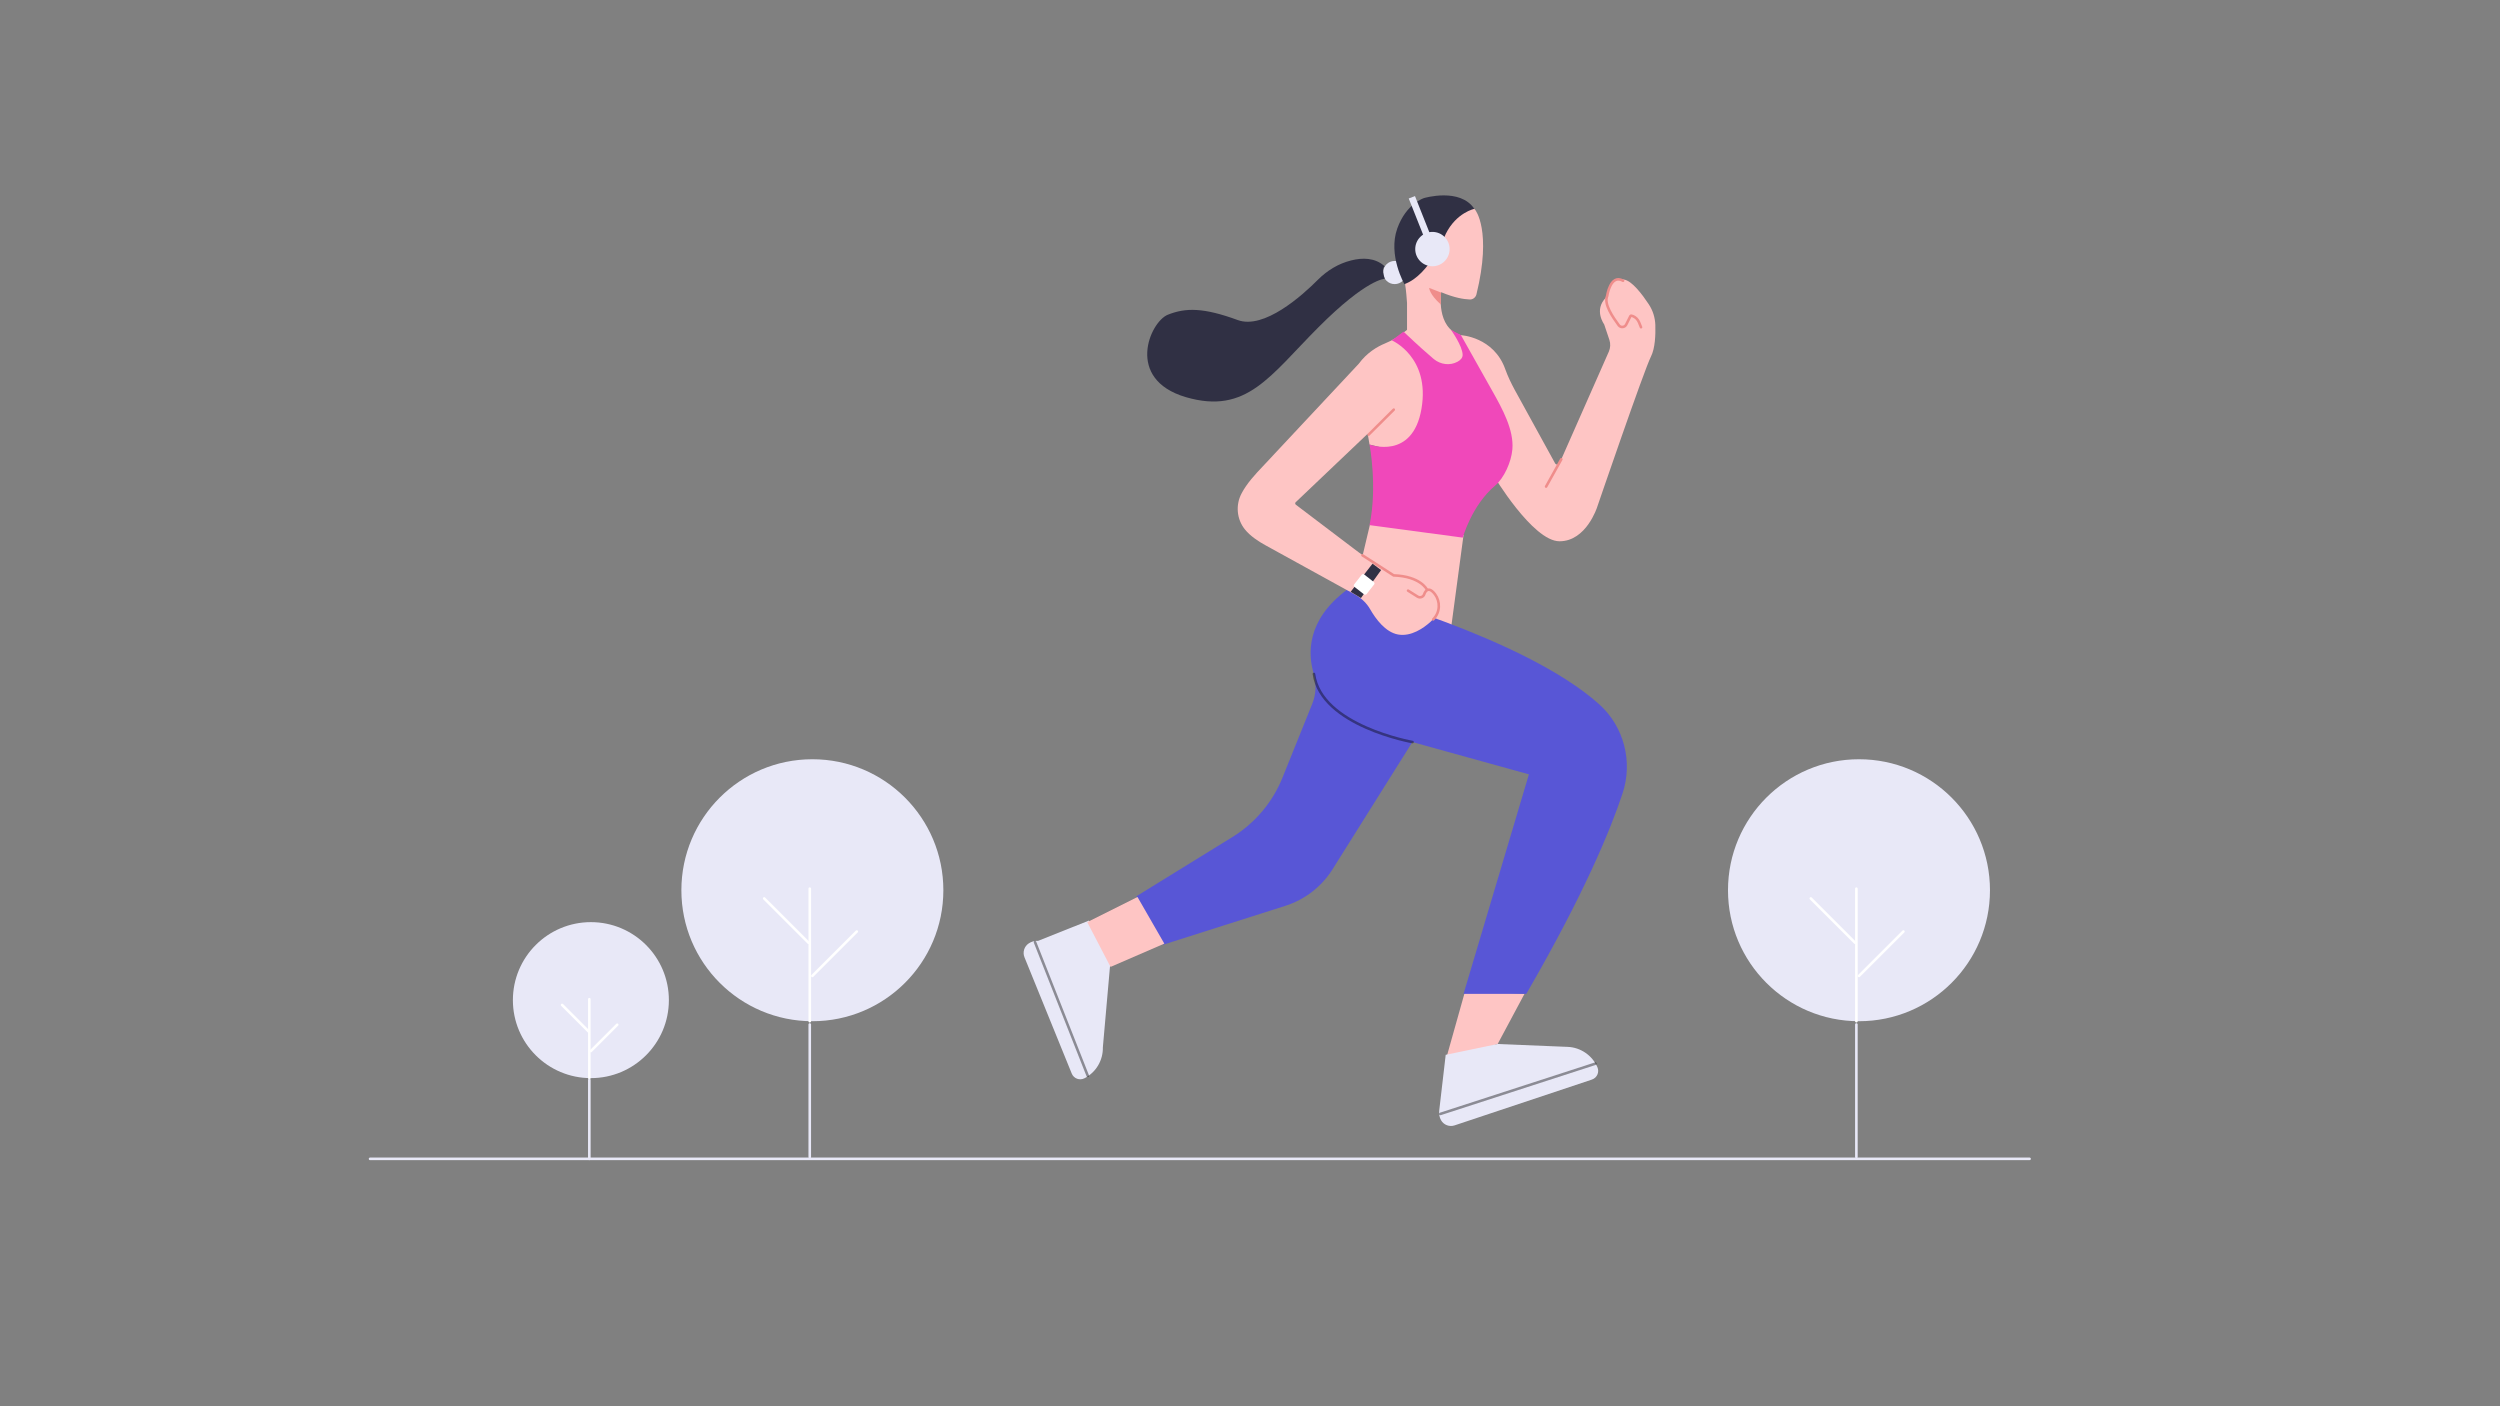 <?xml version="1.0" encoding="utf-8"?>
<!-- Generator: Adobe Illustrator 24.0.2, SVG Export Plug-In . SVG Version: 6.00 Build 0)  -->
<svg version="1.1" id="Layer_1" xmlns="http://www.w3.org/2000/svg" xmlns:xlink="http://www.w3.org/1999/xlink" x="0px" y="0px"
	 viewBox="0 0 1920 1080" style="enable-background:new 0 0 1920 1080;" xml:space="preserve">
<rect x="0" y="0" width="1920" height="1080" fill="#808080" stroke="none"/>
<style type="text/css">
	.st0{fill:#6CACEC;}
	.st1{fill:none;stroke:#000000;stroke-width:2;stroke-linecap:round;stroke-linejoin:round;stroke-miterlimit:10;}
	.st2{opacity:0.1;}
	.st3{fill:#FFFFFF;}
	.st4{fill:#FF81C4;}
	.st5{fill:#FFFFFF;stroke:#000000;stroke-width:2;stroke-linecap:round;stroke-linejoin:round;stroke-miterlimit:10;}
	.st6{fill:#5856D6;}
	.st7{fill:#FF81C4;stroke:#000000;stroke-width:2;stroke-linecap:round;stroke-linejoin:round;stroke-miterlimit:10;}
	.st8{fill:#3880BA;}
	.st9{fill:#FFFFFF;stroke:#000000;stroke-miterlimit:10;}
	.st10{fill:none;stroke:#000000;stroke-miterlimit:10;}
	.st11{fill:none;stroke:#000000;stroke-width:8;stroke-linecap:round;stroke-linejoin:round;stroke-miterlimit:10;}
	.st12{fill:url(#SVGID_1_);stroke:#F2566A;stroke-miterlimit:10;}
	.st13{fill:url(#SVGID_2_);}
	.st14{fill:none;stroke:#F2566A;stroke-miterlimit:10;}
	.st15{fill:none;stroke:#F2566A;stroke-miterlimit:10;stroke-dasharray:10.28,139.814;}
	.st16{fill:url(#SVGID_4_);stroke:#F2566A;stroke-miterlimit:10;}
	.st17{fill:url(#SVGID_5_);stroke:#F2566A;stroke-miterlimit:10;}
	.st18{fill:url(#SVGID_6_);fill-opacity:0.15;stroke:#549BF4;stroke-width:2;stroke-opacity:8.222246e-02;}
	.st19{fill:url(#SVGID_8_);fill-opacity:0.15;stroke:#549BF4;stroke-width:2;stroke-opacity:8.222246e-02;}
	.st20{opacity:0.62;fill:url(#SVGID_10_);fill-opacity:0.5;}
	.st21{opacity:0.62;fill:url(#SVGID_12_);fill-opacity:0.5;}
	.st22{opacity:0.62;fill:url(#SVGID_13_);fill-opacity:0.5;}
	.st23{opacity:0.62;fill:url(#SVGID_14_);fill-opacity:0.5;}
	.st24{opacity:0.62;fill:url(#SVGID_15_);fill-opacity:0.5;}
	.st25{opacity:0.62;fill:url(#SVGID_16_);fill-opacity:0.5;}
	.st26{opacity:0.62;fill:url(#SVGID_17_);fill-opacity:0.5;}
	.st27{opacity:0.62;fill:url(#SVGID_18_);fill-opacity:0.5;}
	.st28{fill:url(#SVGID_19_);stroke:#F2566A;stroke-miterlimit:10;stroke-dasharray:203,31,0,0,0;}
	.st29{fill:none;stroke:#F2566A;stroke-miterlimit:10;stroke-dasharray:110,0,0,0,0;}
	.st30{fill:none;stroke:#CBD6E8;stroke-miterlimit:10;}
	.st31{fill:url(#SVGID_20_);}
	.st32{fill:url(#SVGID_21_);}
	.st33{fill:url(#SVGID_22_);}
	.st34{fill:url(#SVGID_23_);}
	.st35{fill:url(#SVGID_24_);}
	.st36{fill:url(#SVGID_25_);}
	.st37{fill:none;stroke:#FFFFFF;stroke-miterlimit:10;}
	.st38{fill:url(#SVGID_27_);}
	.st39{fill:none;stroke:#FFFFFF;stroke-linecap:round;stroke-miterlimit:10;}
	.st40{fill:url(#SVGID_28_);}
	.st41{fill:url(#SVGID_29_);}
	.st42{opacity:0.36;fill:url(#SVGID_30_);enable-background:new    ;}
	.st43{opacity:0.36;fill:url(#SVGID_31_);enable-background:new    ;}
	.st44{fill:url(#SVGID_32_);fill-opacity:0.15;stroke:#549BF4;stroke-width:2;stroke-opacity:8.222246e-02;}
	.st45{fill:url(#SVGID_34_);fill-opacity:0.15;stroke:#549BF4;stroke-width:2;stroke-opacity:8.222246e-02;}
	.st46{fill:url(#SVGID_35_);fill-opacity:0.15;stroke:#549BF4;stroke-width:2;stroke-opacity:8.222246e-02;}
	.st47{fill:url(#SVGID_36_);fill-opacity:0.15;stroke:#549BF4;stroke-width:2;stroke-opacity:8.222246e-02;}
	.st48{fill:url(#SVGID_37_);fill-opacity:0.5;stroke:#FFFFFF;stroke-linejoin:round;}
	.st49{fill:url(#SVGID_38_);fill-opacity:0.15;stroke:#549BF4;stroke-width:2;stroke-opacity:8.222246e-02;}
	.st50{opacity:0.54;fill:#FFFFFF;enable-background:new    ;}
	.st51{fill:#363C61;}
	.st52{fill:none;stroke:url(#SVGID_39_);stroke-width:9;stroke-miterlimit:10;}
	.st53{fill:none;stroke:url(#SVGID_40_);stroke-width:9;stroke-miterlimit:10;}
	.st54{fill:none;stroke:#FFFFFF;stroke-width:3;stroke-miterlimit:10;}
	.st55{opacity:0.62;fill:url(#SVGID_41_);fill-opacity:0.5;}
	.st56{opacity:0.62;fill:url(#SVGID_42_);fill-opacity:0.5;}
	.st57{opacity:0.62;fill:url(#SVGID_43_);fill-opacity:0.5;}
	.st58{opacity:0.6;fill:url(#SVGID_44_);fill-opacity:0.5;}
	.st59{fill:url(#SVGID_45_);fill-opacity:0.15;stroke:#549BF4;stroke-width:2;stroke-opacity:8.222246e-02;}
	.st60{fill:url(#SVGID_46_);fill-opacity:0.15;stroke:#549BF4;stroke-width:2;stroke-opacity:8.222246e-02;}
	.st61{fill:url(#SVGID_47_);fill-opacity:0.15;stroke:#549BF4;stroke-width:2;stroke-opacity:8.222246e-02;}
	.st62{fill:url(#SVGID_48_);fill-opacity:0.15;stroke:#549BF4;stroke-width:2;stroke-opacity:8.222246e-02;}
	.st63{opacity:0.62;fill:url(#SVGID_49_);fill-opacity:0.5;}
	.st64{opacity:0.62;fill:url(#SVGID_50_);fill-opacity:0.5;}
	.st65{opacity:5.000000e-02;fill:none;stroke:#FFFFFF;stroke-width:2;stroke-miterlimit:10;}
	.st66{opacity:0.15;fill:url(#SVGID_51_);fill-opacity:0.5;}
	.st67{opacity:0.5;}
	.st68{fill:none;stroke:#FFFFFF;stroke-width:2;stroke-dasharray:11.85,11.85;}
	.st69{fill:url(#SVGID_52_);fill-opacity:0.5;stroke:#FFFFFF;stroke-linejoin:round;}
	.st70{fill:url(#SVGID_53_);fill-opacity:0.15;stroke:#549BF4;stroke-width:2;stroke-opacity:8.222246e-02;}
	.st71{fill:#CAD6E8;}
	.st72{fill:url(#SVGID_54_);}
	.st73{fill:url(#SVGID_55_);}
	.st74{opacity:0.89;fill:#F2566A;enable-background:new    ;}
	.st75{fill:#EBF1FC;}
	.st76{fill:#CEDEF2;}
	.st77{fill:url(#SVGID_56_);}
	.st78{fill:url(#SVGID-2_1_);}
	.st79{fill:url(#SVGID-3_1_);}
	.st80{fill:url(#SVGID_57_);}
	.st81{clip-path:url(#SVGID_58_);}
	.st82{fill:url(#SVGID_59_);}
	.st83{fill:#CBD6E8;}
	.st84{stroke:#000000;stroke-miterlimit:10;}
	.st85{fill:url(#SVGID_60_);}
	.st86{fill:url(#SVGID-4_1_);}
	.st87{fill:url(#SVGID_61_);}
	.st88{opacity:0.36;fill:url(#SVGID_62_);enable-background:new    ;}
	.st89{opacity:0.4;fill:#3574EC;enable-background:new    ;}
	.st90{fill:url(#SVGID-5_1_);}
	.st91{fill:url(#SVGID-6_1_);}
	.st92{fill:url(#SVGID_63_);}
	.st93{clip-path:url(#SVGID_64_);}
	.st94{fill:url(#SVGID_65_);}
	.st95{fill:url(#SVGID-7_1_);}
	.st96{opacity:0.4;fill:#FFFFFF;enable-background:new    ;}
	.st97{opacity:0.9;fill:#FFFFFF;enable-background:new    ;}
	.st98{opacity:0.9;}
	.st99{fill:url(#SVGID_66_);}
	.st100{opacity:0.36;fill:url(#SVGID_67_);enable-background:new    ;}
	.st101{fill:url(#SVGID_68_);}
	.st102{fill:url(#SVGID_69_);}
	.st103{fill:url(#SVGID_70_);fill-opacity:0.3;}
	.st104{opacity:8.000000e-02;fill:#549BF4;enable-background:new    ;}
	.st105{fill:url(#SVGID_71_);fill-opacity:0.15;}
	.st106{opacity:0.8;}
	.st107{fill:#9090D0;}
	.st108{fill:none;stroke:#000000;stroke-width:3;stroke-linecap:round;stroke-linejoin:round;stroke-miterlimit:10;}
	.st109{fill:#CFCED4;}
	.st110{fill:#FEAD91;}
	.st111{fill:#FFFFFF;stroke:#000000;stroke-width:3;stroke-linecap:round;stroke-linejoin:round;stroke-miterlimit:10;}
	.st112{fill:#FEAD91;stroke:#000000;stroke-width:3;stroke-miterlimit:10;}
	.st113{fill:#FFE2AA;}
	.st114{fill:#FFE2AA;stroke:#000000;stroke-width:3;stroke-linecap:round;stroke-linejoin:round;stroke-miterlimit:10;}
	.st115{fill:none;stroke:#000000;stroke-width:4;stroke-linecap:round;stroke-linejoin:round;stroke-miterlimit:10;}
	.st116{fill:#FFFFFF;stroke:#000000;stroke-width:5;stroke-linecap:round;stroke-linejoin:round;stroke-miterlimit:10;}
	.st117{fill:none;stroke:#000000;stroke-width:3;stroke-miterlimit:10;}
	.st118{fill:#FFFFFF;stroke:#000000;stroke-width:2;stroke-miterlimit:10;}
	.st119{fill:#FFC9E6;}
	.st120{fill:#FCA1BB;}
	.st121{fill:#151614;}
	.st122{fill:#FFFFFF;stroke:#1B0042;stroke-width:2;stroke-linecap:round;stroke-linejoin:round;stroke-miterlimit:10;}
	.st123{fill:none;stroke:#1B0042;stroke-width:2;stroke-linecap:round;stroke-linejoin:round;stroke-miterlimit:10;}
	.st124{fill:#1B0042;}
	
		.st125{opacity:0.15;clip-path:url(#XMLID_13_);fill:none;stroke:#FFFFFF;stroke-width:2;stroke-linecap:round;stroke-linejoin:round;stroke-miterlimit:10;}
	.st126{fill:none;stroke:#000000;stroke-linecap:round;stroke-linejoin:round;stroke-miterlimit:10;}
	.st127{fill:none;stroke:#FFFFFF;stroke-linecap:round;stroke-linejoin:round;stroke-miterlimit:10;}
	
		.st128{opacity:0.15;clip-path:url(#XMLID_15_);fill:none;stroke:#FFFFFF;stroke-width:2;stroke-linecap:round;stroke-linejoin:round;stroke-miterlimit:10;}
	
		.st129{opacity:0.15;clip-path:url(#XMLID_16_);fill:none;stroke:#FFFFFF;stroke-width:2;stroke-linecap:round;stroke-linejoin:round;stroke-miterlimit:10;}
	.st130{fill:none;stroke:#FFFFFF;stroke-width:2;stroke-linecap:round;stroke-linejoin:round;stroke-miterlimit:10;}
	
		.st131{opacity:0.15;clip-path:url(#XMLID_17_);fill:none;stroke:#FFFFFF;stroke-width:2;stroke-linecap:round;stroke-linejoin:round;stroke-miterlimit:10;}
	.st132{opacity:0.15;clip-path:url(#XMLID_18_);fill:none;stroke:#FFFFFF;stroke-width:2;stroke-miterlimit:10;}
	
		.st133{opacity:0.15;clip-path:url(#XMLID_19_);fill:none;stroke:#FFFFFF;stroke-width:2;stroke-linecap:round;stroke-linejoin:round;stroke-miterlimit:10;}
	.st134{fill:#FFFFFF;stroke:#2C234A;stroke-width:2;stroke-linecap:round;stroke-linejoin:round;stroke-miterlimit:10;}
	.st135{fill:#8AAFF6;}
	.st136{fill:none;stroke:#2C234A;stroke-width:2;stroke-linecap:round;stroke-linejoin:round;stroke-miterlimit:10;}
	.st137{opacity:0.2;}
	.st138{fill:#2C234A;}
	.st139{fill:none;stroke:#4417D7;stroke-width:2;stroke-linecap:round;stroke-linejoin:round;stroke-miterlimit:10;}
	.st140{fill:none;stroke:#EFCC4A;stroke-width:2;stroke-linecap:round;stroke-linejoin:round;stroke-miterlimit:10;}
	.st141{fill:#E3DFFF;}
	.st142{fill:none;stroke:#9D8AF6;stroke-width:2;stroke-linecap:round;stroke-linejoin:round;stroke-miterlimit:10;}
	.st143{clip-path:url(#SVGID_72_);}
	.st144{fill:none;stroke:#E3DFFF;stroke-width:4;stroke-linecap:round;stroke-linejoin:round;stroke-miterlimit:10;}
	.st145{fill:none;stroke:#D6D4D4;stroke-width:10;stroke-linecap:round;stroke-linejoin:round;stroke-miterlimit:10;}
	.st146{fill:none;stroke:#FF4B42;stroke-width:10;stroke-linecap:round;stroke-linejoin:round;stroke-miterlimit:10;}
	.st147{fill:#D7B9D8;}
	.st148{fill:#D6D4D4;}
	.st149{fill:#FFB69D;}
	.st150{fill:#D6D4D4;stroke:#FFFFFF;stroke-width:2;stroke-miterlimit:10;}
	.st151{clip-path:url(#XMLID_20_);}
	.st152{clip-path:url(#XMLID_21_);}
	.st153{fill:none;stroke:#FFFFFF;stroke-width:5;stroke-linecap:round;stroke-linejoin:round;stroke-miterlimit:10;}
	.st154{fill:#FF4B42;}
	.st155{clip-path:url(#XMLID_24_);}
	.st156{clip-path:url(#SVGID_74_);}
	.st157{clip-path:url(#XMLID_25_);}
	.st158{fill:#FEC0D9;}
	
		.st159{fill:none;stroke:#D6D4D4;stroke-width:3;stroke-linecap:round;stroke-linejoin:round;stroke-miterlimit:10;stroke-dasharray:20,20;}
	.st160{fill:#6BA5BD;}
	.st161{clip-path:url(#XMLID_28_);}
	.st162{clip-path:url(#SVGID_76_);}
	.st163{clip-path:url(#XMLID_29_);}
	.st164{clip-path:url(#XMLID_33_);}
	.st165{fill:none;stroke:#FFFFFF;stroke-width:4;stroke-linecap:round;stroke-linejoin:round;stroke-miterlimit:10;}
	.st166{fill:none;stroke:#FFFF00;stroke-width:2;stroke-linecap:round;stroke-linejoin:round;stroke-miterlimit:10;}
	.st167{fill:#FEC0D9;stroke:#000000;stroke-width:3;stroke-linecap:round;stroke-linejoin:round;stroke-miterlimit:10;}
	.st168{fill:#FFCDB2;stroke:#000000;stroke-width:2;stroke-linecap:round;stroke-linejoin:round;stroke-miterlimit:10;}
	.st169{stroke:#FFFFFF;stroke-width:2;stroke-miterlimit:10;}
	.st170{fill:#996533;stroke:#000000;stroke-width:2;stroke-linecap:round;stroke-linejoin:round;stroke-miterlimit:10;}
	.st171{stroke:#000000;stroke-width:2;stroke-linecap:round;stroke-linejoin:round;stroke-miterlimit:10;}
	.st172{fill:#996533;stroke:#000000;stroke-width:2;stroke-miterlimit:10;}
	.st173{fill:#FF6600;stroke:#000000;stroke-width:2;stroke-linecap:round;stroke-linejoin:round;stroke-miterlimit:10;}
	.st174{fill:#FFCDB2;}
	.st175{fill:none;stroke:#000000;stroke-width:2;stroke-miterlimit:10;}
	.st176{fill:none;stroke:#000000;stroke-width:5;stroke-linecap:round;stroke-linejoin:round;stroke-miterlimit:10;}
	.st177{fill:#9B4CB5;stroke:#000000;stroke-width:2;stroke-linecap:round;stroke-linejoin:round;stroke-miterlimit:10;}
	.st178{fill:#C8C8FF;stroke:#000000;stroke-width:2;stroke-linecap:round;stroke-linejoin:round;stroke-miterlimit:10;}
	.st179{fill:#DDDCDD;}
	.st180{fill:#FA6058;stroke:#000000;stroke-width:2;stroke-miterlimit:10;}
	.st181{fill:#FBBC2D;stroke:#000000;stroke-width:2;stroke-miterlimit:10;}
	.st182{fill:#30CA41;stroke:#000000;stroke-width:2;stroke-miterlimit:10;}
	.st183{stroke:#FFFFFF;stroke-width:2;stroke-linecap:round;stroke-linejoin:round;stroke-miterlimit:10;}
	.st184{fill:none;stroke:#C8C8FF;stroke-width:5;stroke-linecap:round;stroke-linejoin:round;stroke-miterlimit:10;}
	.st185{stroke:#000000;stroke-width:2;stroke-miterlimit:10;}
	.st186{fill:#FF2D55;}
	.st187{fill:#D4D7FF;}
	.st188{fill:#FFCBC2;}
	.st189{clip-path:url(#SVGID_77_);}
	.st190{fill:#352F84;}
	.st191{clip-path:url(#SVGID_78_);}
	.st192{clip-path:url(#SVGID_79_);}
	.st193{clip-path:url(#XMLID_37_);}
	.st194{opacity:0.4;clip-path:url(#XMLID_41_);}
	.st195{clip-path:url(#XMLID_44_);}
	.st196{fill:#FF3167;}
	.st197{fill:#91A3B4;}
	.st198{fill:#E05555;}
	.st199{fill:none;stroke:#EFA9A9;stroke-width:2;stroke-miterlimit:10;}
	.st200{clip-path:url(#XMLID_46_);}
	.st201{fill:#F2F2F2;}
	.st202{fill:#6F8393;}
	.st203{fill:#333333;}
	.st204{fill:#B5C7C3;}
	.st205{clip-path:url(#XMLID_47_);}
	.st206{clip-path:url(#SVGID_81_);}
	.st207{clip-path:url(#XMLID_50_);}
	.st208{fill:#5595E0;}
	.st209{fill:#FCFCFC;}
	.st210{fill:none;stroke:#CACBDB;stroke-width:10;stroke-linecap:round;stroke-linejoin:round;stroke-miterlimit:10;}
	
		.st211{fill:none;stroke:#CACBDB;stroke-width:10;stroke-linecap:round;stroke-linejoin:round;stroke-miterlimit:10;stroke-dasharray:30,30;}
	.st212{fill:none;stroke:#CACBDB;stroke-width:21;stroke-linecap:round;stroke-linejoin:round;stroke-miterlimit:10;}
	.st213{fill:#E45858;}
	.st214{fill:#CFD4FF;}
	.st215{fill:#2A2C67;}
	.st216{clip-path:url(#XMLID_51_);}
	.st217{fill:#585DE4;}
	.st218{fill:none;stroke:#324A81;stroke-width:5;stroke-linecap:round;stroke-linejoin:round;stroke-miterlimit:10;}
	.st219{fill:#CFD4FF;stroke:#2A2C67;stroke-width:5;stroke-linecap:round;stroke-linejoin:round;stroke-miterlimit:10;}
	.st220{clip-path:url(#XMLID_52_);}
	.st221{clip-path:url(#XMLID_53_);}
	.st222{fill:none;stroke:#FEFEFF;stroke-width:5;stroke-linecap:round;stroke-linejoin:round;stroke-miterlimit:10;}
	.st223{fill:#CFD4FF;stroke:#2A2C67;stroke-width:5;stroke-miterlimit:10;}
	.st224{fill:none;stroke:#2A2C67;stroke-width:5;stroke-linecap:round;stroke-linejoin:round;stroke-miterlimit:10;}
	.st225{fill:none;stroke:#585DE4;stroke-width:5;stroke-miterlimit:10;}
	.st226{fill:none;stroke:#585DE4;stroke-width:5;stroke-linecap:round;stroke-linejoin:round;stroke-miterlimit:10;}
	.st227{fill:#E8E8F7;}
	
		.st228{opacity:0.4;fill:none;stroke:#303044;stroke-width:2.51;stroke-linecap:round;stroke-linejoin:round;stroke-miterlimit:10;}
	.st229{fill:#FEC5C4;}
	.st230{fill:#EF8D8B;}
	.st231{fill:#FEC5C4;stroke:#EF8D8B;stroke-width:2.51;stroke-linecap:round;stroke-linejoin:round;stroke-miterlimit:10;}
	.st232{fill:#F048BA;}
	.st233{fill:#FFFFFF;stroke:#E8E8F7;stroke-width:2;stroke-linecap:round;stroke-linejoin:round;stroke-miterlimit:10;}
	.st234{fill:none;stroke:#E8E8F7;stroke-width:2;stroke-linecap:round;stroke-linejoin:round;stroke-miterlimit:10;}
	.st235{fill:#303044;}
	.st236{fill:none;}
	.st237{fill:none;stroke:#EF8D8B;stroke-width:2.51;stroke-linecap:round;stroke-linejoin:round;stroke-miterlimit:10;}
	.st238{fill:none;stroke:#E8E8F7;stroke-width:7;stroke-linecap:round;stroke-linejoin:round;stroke-miterlimit:10;}
	.st239{fill:#FFFFFF;stroke:#E8E8F7;stroke-width:7;stroke-linecap:round;stroke-linejoin:round;stroke-miterlimit:10;}
	.st240{fill:#FFFFFF;stroke:#E8E8F7;stroke-width:5.62;stroke-miterlimit:10;}
	.st241{fill:#E8E8F7;stroke:#E8E8F7;stroke-width:5.62;stroke-miterlimit:10;}
	.st242{fill:#FEC5C4;stroke:#EF8D8B;stroke-width:2;stroke-linecap:round;stroke-linejoin:round;stroke-miterlimit:10;}
	.st243{fill:none;stroke:#EF8D8B;stroke-width:2;stroke-linecap:round;stroke-linejoin:round;stroke-miterlimit:10;}
	.st244{fill:#E8E8F7;stroke:#FFFFFF;stroke-width:5.62;stroke-miterlimit:10;}
	.st245{opacity:0.4;fill:none;stroke:#000000;stroke-width:2;stroke-linecap:round;stroke-linejoin:round;stroke-miterlimit:10;}
	.st246{fill:none;stroke:#E8E8F7;stroke-width:5.132;stroke-miterlimit:10;}
	.st247{fill:none;stroke:#EF8D8B;stroke-width:2;stroke-linecap:round;stroke-miterlimit:10;}
	.st248{fill:#FFFFFF;stroke:#E8E8F7;stroke-width:5;stroke-miterlimit:10;}
	.st249{fill:#E8E8F7;stroke:#E8E8F7;stroke-width:5;stroke-miterlimit:10;}
	.st250{fill:#FFFFFF;stroke:#E8E8F7;stroke-width:5;stroke-miterlimit:10;stroke-dasharray:20,20;}
	.st251{fill:#F2F2F6;}
	.st252{opacity:0.4;fill:#FFFFFF;stroke:#000000;stroke-width:2.116;stroke-linecap:round;stroke-miterlimit:10;}
	
		.st253{opacity:0.4;fill:none;stroke:#000000;stroke-width:2.116;stroke-linecap:round;stroke-linejoin:round;stroke-miterlimit:10;stroke-dasharray:140.719,204.201;}
	.st254{opacity:0.4;fill:none;stroke:#000000;stroke-width:2.116;stroke-linecap:round;stroke-miterlimit:10;}
	.st255{fill:#282828;}
	.st256{fill:#FEC5C4;stroke:#EF8D8B;stroke-width:1.058;stroke-linecap:round;stroke-miterlimit:10;}
	.st257{fill:none;stroke:#FFFFFF;stroke-width:8;stroke-linecap:round;stroke-linejoin:round;stroke-miterlimit:10;}
	
		.st258{fill:none;stroke:#E8E8F7;stroke-width:5;stroke-linecap:round;stroke-linejoin:round;stroke-miterlimit:10;stroke-dasharray:20,20;}
	.st259{fill:none;stroke:#E8E8F7;stroke-width:4.743;stroke-linecap:round;stroke-linejoin:round;stroke-miterlimit:10;}
	
		.st260{opacity:0.4;fill:none;stroke:#000000;stroke-width:1.709;stroke-linecap:round;stroke-linejoin:round;stroke-miterlimit:10;}
	.st261{fill-rule:evenodd;clip-rule:evenodd;fill:#F7931A;}
	.st262{fill:none;stroke:#EF8D8B;stroke-width:1.956;stroke-linecap:round;stroke-linejoin:round;stroke-miterlimit:10;}
</style>
<g>
	<polygon class="st229" points="1125.4,760.5 1110.3,814.2 1150.2,801.8 1170.8,763.3 	"/>
	<polygon class="st229" points="1124,410.9 1114.4,482.5 1040.1,453.6 1052.5,401.3 	"/>
	<path class="st6" d="M1034.3,453.1c0,0,136.1,35.9,193.9,87.8c19.1,17.2,26,44.2,17.9,68.5c-9.1,27.5-29.3,76.9-73.9,153.9H1124
		l50.2-168.6l-89.5-24.8l-61.3,97.7c-8.4,13.4-21.3,23.3-36.3,28.1l-93.7,29.8l-20.6-37.2l73.6-45.4c17.4-10.7,31-26.8,38.6-45.8
		l22.9-56.8c3-7.5,3.2-15.7,0.9-23.4C1004.7,502.8,1002.8,476.6,1034.3,453.1z"/>
	<path class="st245" d="M1084.8,569.9c0,0-70.2-12.4-75.7-52.3"/>
	<circle class="st227" cx="1071.1" cy="209.3" r="8.9"/>
	<path class="st229" d="M1146.8,364.8c0,0,30.3,50.9,50.9,50.9c20.6,0,28.9-26.2,28.9-26.2s35.8-104.6,41.3-115.6
		c3.3-6.5,3.6-16.9,3.4-24.3c-0.2-5.7-1.9-11.2-5.1-16c-4.9-7.4-12.8-18-19-18.9c-9.6-1.4-11,5.5-11,5.5l-2.8,8.3
		c-9.6,9.6-1.4,20.6-1.4,20.6l4,11.9c1,3,0.8,6.2-0.4,9l-37.8,85.6c-0.6,1.5-2.7,1.6-3.5,0.2l-31.1-56.6c-2.7-5-5.2-10.2-7.1-15.5
		c-8.8-25.1-34.2-26.3-34.2-26.3c-19.3-5.5-15.1-33-15.1-33c10.5,4.4,17.4,5.4,22,5.6c2.4,0.1,4.5-1.6,5.1-3.9c12.1-49.3-1-65-1-65
		s-15.1-16.5-34.4-8.3c-19.3,8.3-19.3,66.1-19.3,66.1s0.7,3.4,1.4,13.8v20.6c-5.1,4.4-10.8,8-17,10.5c-5.8,2.4-13.8,7-20.1,15.6
		l-73.6,78.7c-5.9,6.2-12.4,13.2-16.4,20.9l0,0c-4.7,8.9-3.7,19.8,2.6,27.6l0,0c4.1,5.1,10.5,9.3,16.2,12.4l68.5,37.7
		c4.8,2.7,8.9,6.6,11.6,11.4c4.1,7.1,11.5,17.4,21.3,19.2c10.1,1.8,19.7-5,24.9-9.7c3.5-3.2,5.9-7.4,6.4-12.1c0.3-3,0-6.3-2.3-8.6
		c-5.5-5.5-4.1-5.5-4.1-5.5s-2.8-4.1-17.9-6.9c-15.1-2.8-41.3-23.4-41.3-23.4l-44.2-33.5c-0.6-0.5-0.7-1.4-0.1-1.9l55.3-52.6
		l1.4,8.3L1146.8,364.8z"/>
	<path class="st232" d="M1077.9,254.7l-9,6.7c0,0,29.6,12.6,22.8,52.5s-39.9,27.5-39.9,27.5s6.2,32.3,0,61.9l71.6,9.6
		c0,0,6.9-24.8,24.8-39.9c7-5.9,12.5-18.3,13.3-27.9c1.3-14.9-7.8-31.3-15.1-44.3l-24.4-43.4l-7.7-4.1c0,0,9,12.4,9,19.3
		c0,2.3-1.7,4-3.9,5.2c-5.8,3.2-13.1,2.2-18.2-2C1096.8,272.1,1089.5,265.7,1077.9,254.7z"/>
	<path class="st235" d="M1132.3,160.4c0,0-13.8,2.8-22,19.3c0,0-12.4,31.7-31.7,38.5c0,0-12.8-22.2-5.5-42.7
		c6.9-19.3,20.6-23.4,20.6-23.4S1121.3,143.9,1132.3,160.4z"/>
	<circle class="st227" cx="1100.1" cy="191.3" r="13.2"/>
	<line class="st246" x1="1100.1" y1="191.3" x2="1084.3" y2="151.5"/>
	<path class="st247" d="M1260.3,251.3l-1.5-3.7c-0.9-2.2-2.5-3.9-4.7-4.8c-0.9-0.4-1.7-0.5-1.9-0.1l-3.3,6.6
		c-1.1,2.2-4.2,2.5-5.7,0.5c-4.5-6.2-11.6-16.2-8.9-22.5c0,0,2.5-17.2,12.2-11.7"/>
	<path class="st247" d="M1081.4,453.6l7.3,4.6c1.9,1.2,4.4,0.3,5.1-1.8l0,0c0,0,2.3-7.9,8.3,0c4.1,5.5,4.1,13.8-1.4,19.3"/>
	<path class="st235" d="M1063.5,214.1c0,0-13.8,0-50.9,37.2c-37.2,37.2-55.1,67.4-101.9,53.7c-46.8-13.8-27.5-57.8-13.8-63.3
		c13.8-5.5,27.5-5.5,53.7,4.1c20.1,7.4,49.3-18.6,61.6-31c7.1-7.1,15.8-12.4,25.5-14.8c8.6-2.2,18.4-2.2,25.7,4.5
		C1063.5,204.5,1060.7,205.8,1063.5,214.1z"/>
	<path class="st227" d="M1150.2,801.8l-39.9,8.3l-5,43c-0.3,2.5,0.2,5,1.4,7.2l0,0c2.1,3.7,6.5,5.3,10.4,4l105.5-35.2
		c3.9-1.3,5.9-5.7,4.2-9.5l0,0c-4-9.1-12.9-15.2-22.8-15.6L1150.2,801.8z"/>
	<line class="st245" x1="1225.2" y1="816.9" x2="1106.2" y2="855.5"/>
	<path class="st227" d="M852.6,740.8L836.3,707l-39.1,15.6c-2.5-0.2-5,0.5-7.1,1.9l0,0c-3.5,2.3-4.9,6.8-3.3,10.7l36.3,89.3
		c1.6,3.9,6.1,5.5,9.8,3.6h0c8.9-4.6,14.3-13.8,14.1-23.8L852.6,740.8z"/>
	<line class="st245" x1="835.4" y1="826.2" x2="794.9" y2="723.6"/>
	<polygon class="st229" points="894.2,724.7 852.9,742.6 835,708.2 873.6,688.9 	"/>
	<path class="st247" d="M1095.8,452.7c0,0-4.8-10.1-25.5-10.8l-23.9-15.4"/>
	<polygon class="st235" points="1054.1,432.9 1037.3,454.5 1045.2,459.3 1060.7,437.8 	"/>
	<g>
		<path class="st3" d="M1047.6,456.5l-7.4-5.8c-0.6-0.5-0.7-1.3-0.2-1.9l5.8-7.4c0.5-0.6,1.3-0.7,1.9-0.2l7.4,5.8
			c0.6,0.5,0.7,1.3,0.2,1.9l-5.8,7.4C1049,456.8,1048.2,456.9,1047.6,456.5z"/>
	</g>
	<line class="st247" x1="1051.1" y1="333.8" x2="1070.4" y2="314.6"/>
	<line class="st247" x1="1187.4" y1="373.7" x2="1199.1" y2="352.7"/>
</g>
<line class="st234" x1="1558.7" y1="890" x2="284.2" y2="890"/>
<g>
	<circle class="st227" cx="1427.7" cy="683.7" r="100.6"/>
	<line class="st130" x1="1425.7" y1="682.5" x2="1425.7" y2="784.3"/>
	<line class="st234" x1="1425.7" y1="786.8" x2="1425.7" y2="888.6"/>
	<line class="st130" x1="1427.7" y1="749.5" x2="1461.8" y2="715.4"/>
	<line class="st130" x1="1424.7" y1="724" x2="1390.7" y2="690"/>
</g>
<g>
	<g>
		<circle class="st227" cx="453.8" cy="768.1" r="59.9"/>
		<line class="st130" x1="452.6" y1="767.4" x2="452.6" y2="827.9"/>
		<line class="st234" x1="452.6" y1="829.4" x2="452.6" y2="890"/>
		<line class="st130" x1="453.8" y1="807.2" x2="474" y2="787"/>
		<line class="st130" x1="452" y1="792.1" x2="431.7" y2="771.8"/>
	</g>
	<g>
		<circle class="st227" cx="623.9" cy="683.7" r="100.6"/>
		<line class="st130" x1="621.9" y1="682.5" x2="621.9" y2="784.3"/>
		<line class="st234" x1="621.9" y1="786.8" x2="621.9" y2="888.6"/>
		<line class="st130" x1="623.9" y1="749.5" x2="658" y2="715.4"/>
		<line class="st130" x1="620.9" y1="724" x2="586.9" y2="690"/>
	</g>
</g>
<path class="st230" d="M1106.8,224.7l-9.2-3.6c0,0,0.1,4.9,9,12.8C1106.6,233.9,1106.4,228.3,1106.8,224.7z"/>
</svg>
